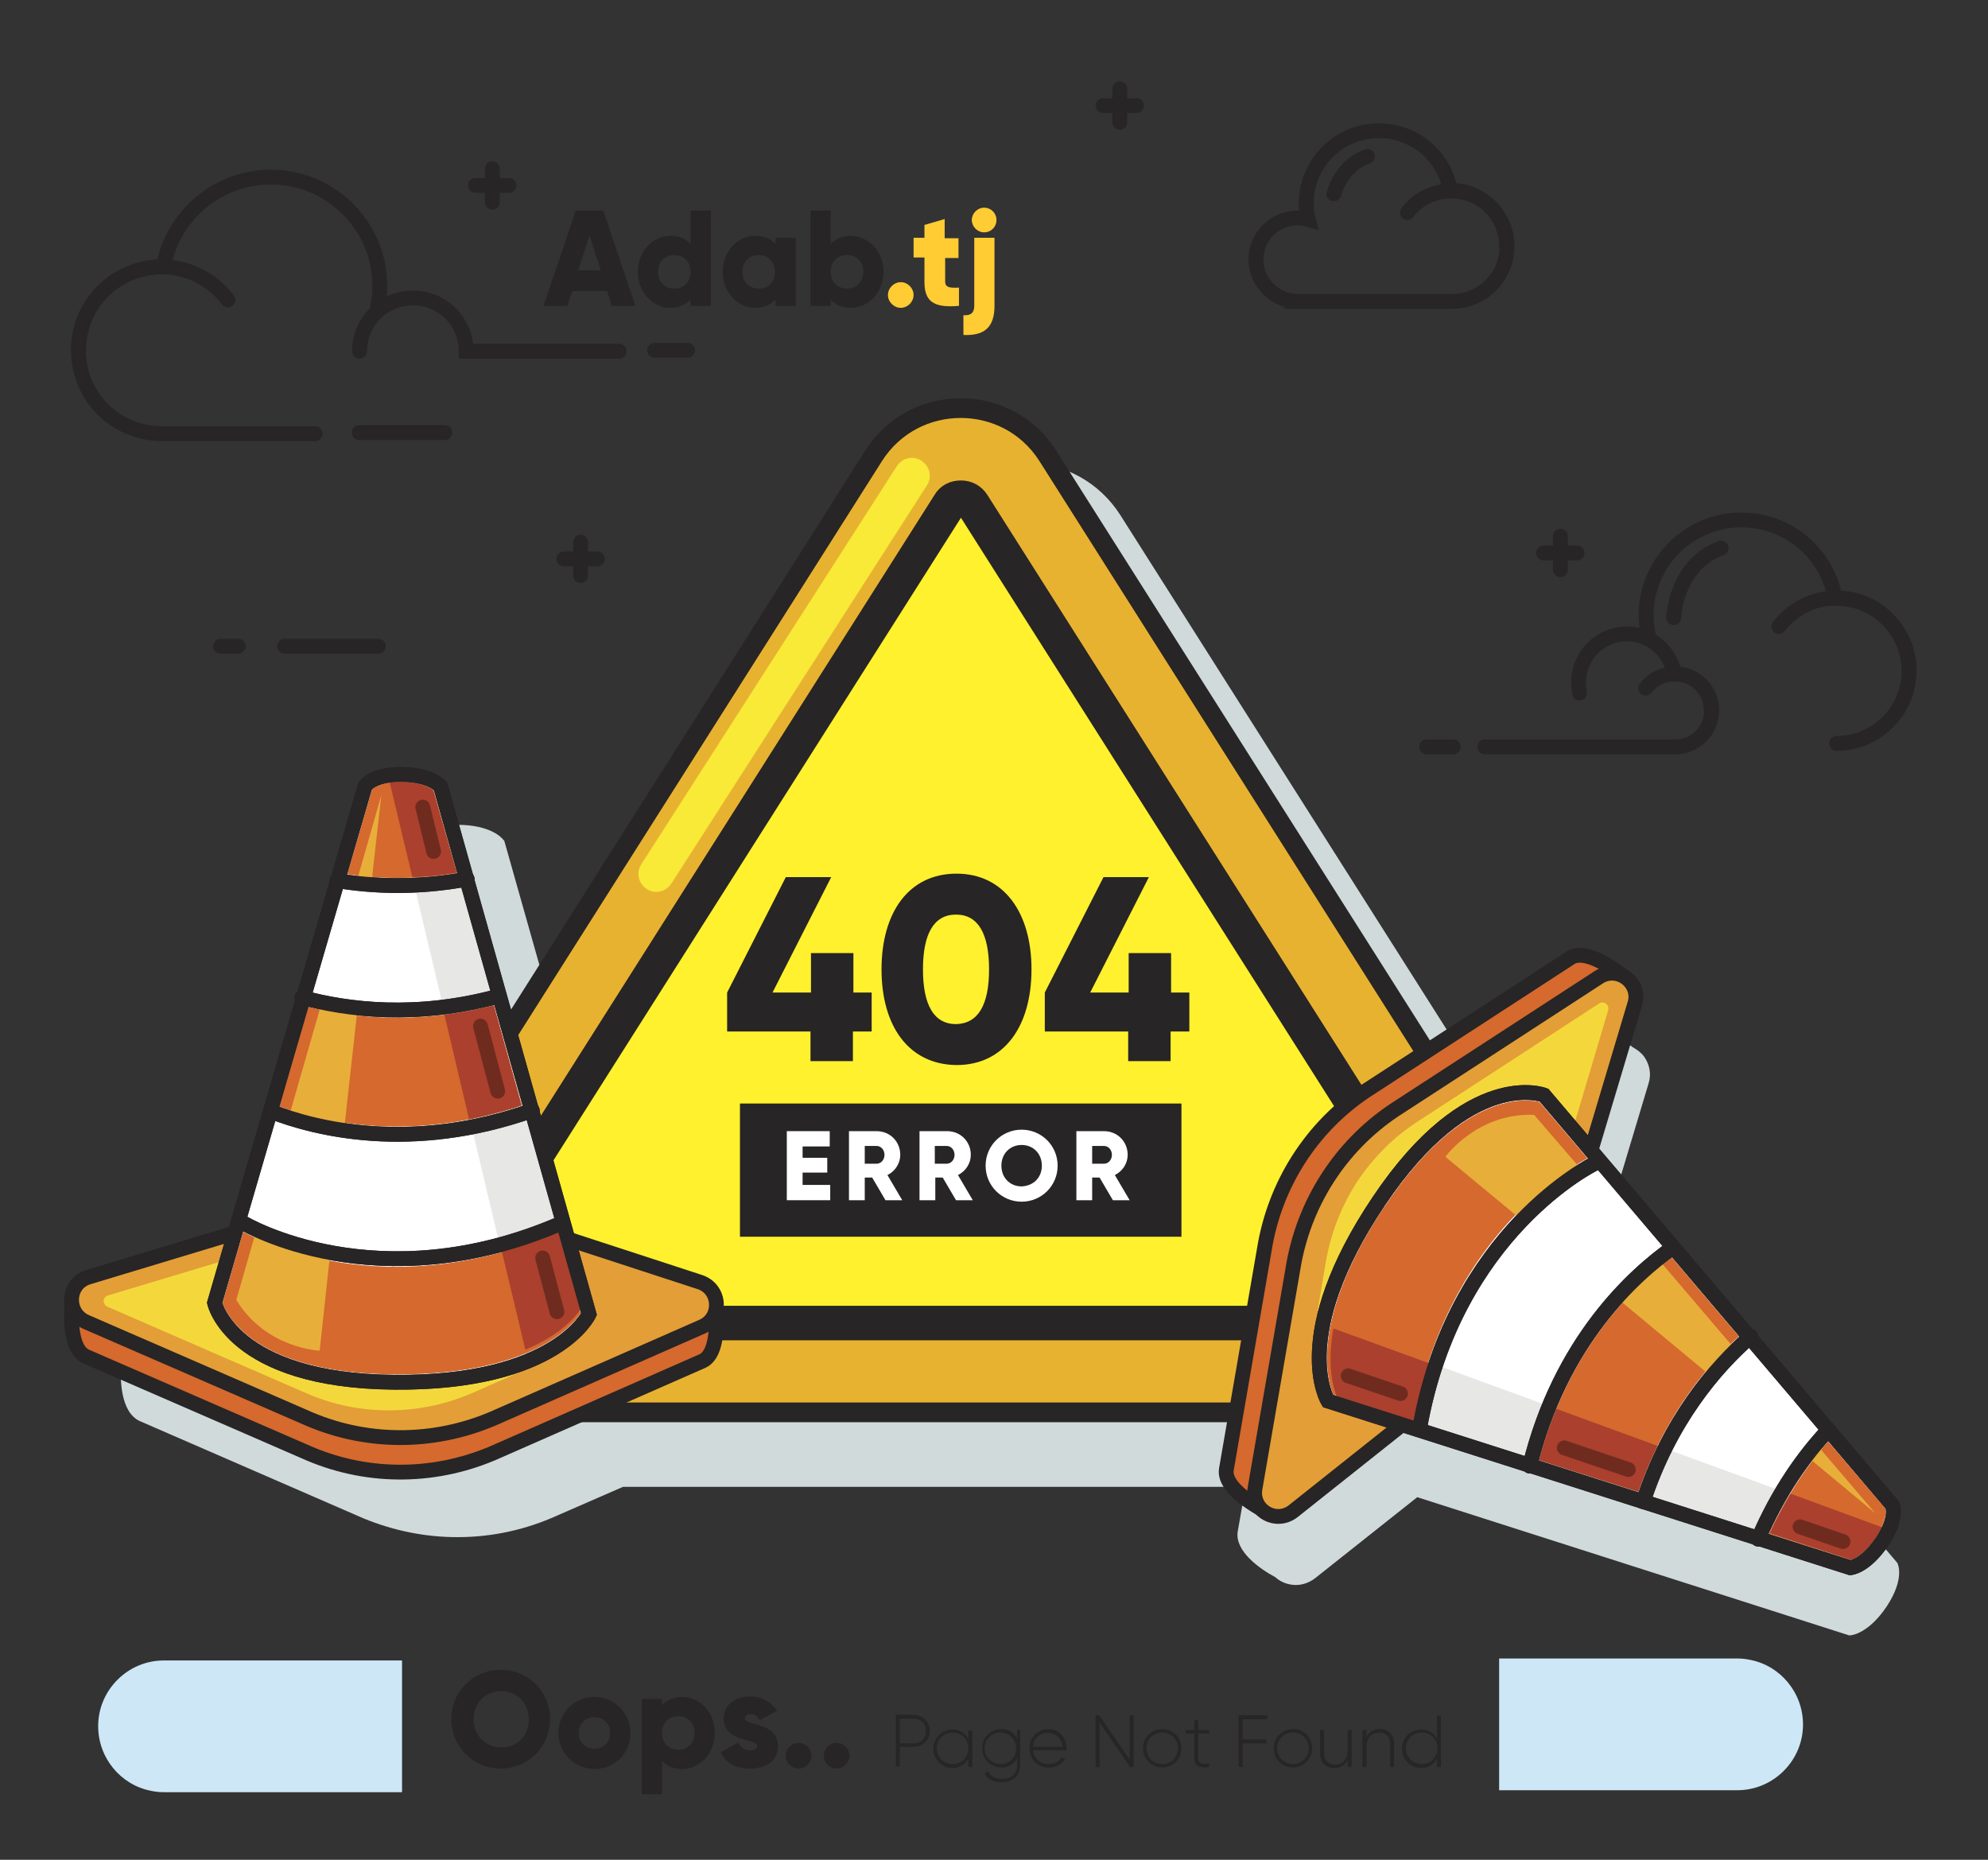<?xml version="1.0" encoding="utf-8"?>
<!-- Generator: Adobe Illustrator 21.1.0, SVG Export Plug-In . SVG Version: 6.00 Build 0)  -->
<svg version="1.1" xmlns="http://www.w3.org/2000/svg" xmlns:xlink="http://www.w3.org/1999/xlink" x="0px" y="0px"
	 viewBox="0 0 403 377" style="enable-background:new 0 0 403 377;" xml:space="preserve">
<rect x="0" y="0" width="403" height="377" fill="#333333" stroke="none"/>
<style type="text/css">
	.st0{fill:#CDE7F6;}
	.st1{fill:#D0DADB;}
	.st2{fill:#E8B231;stroke:#272525;stroke-width:4;stroke-miterlimit:10;}
	.st3{fill:#FFF12D;stroke:#272525;stroke-width:7;stroke-miterlimit:10;}
	.st4{fill:#F8EA36;}
	.st5{fill:#D5692E;}
	.st6{fill:none;stroke:#272525;stroke-width:3;stroke-linecap:round;stroke-miterlimit:10;}
	.st7{fill:#E39E37;}
	.st8{fill:#F4D83B;}
	.st9{fill:#FFFFFF;}
	.st10{fill:#E7E7E6;}
	.st11{fill:#AA402D;}
	.st12{fill:#E8AE3A;}
	.st13{fill:none;stroke:#702B1F;stroke-width:3;stroke-linecap:round;stroke-miterlimit:10;}
	.st14{fill:#272525;}
	.st15{fill:#FFCC33;}
</style>
<g id="OBJECTS">
	<g>
		<path class="st0" d="M30.5,363c0.9,0.2,1.8,0.3,2.7,0.3h47.7c0,0,0,0,0.1,0h0.5v-26.7H33.2c-7.3,0-13.3,6-13.3,13.3
			C19.9,356.4,24.5,361.8,30.5,363z"/>
		<g>
			<path class="st1" d="M384.6,316.8l-58.8-69.2l8.4-28c0.6-1.9,0.2-3.8-0.9-5.4c-0.6-0.8-1.4-1.4-2.3-1.9c-1.9-1.5-5.8-4.1-9-4.1
				c-1,0-2,0.3-2.7,0.8l-18.3,11.9l-73.9-116.5c-4.2-6.6-11.4-10.6-19.3-10.6c-7.9,0-15.1,4-19.3,10.6l-72.6,114.4l-13.6-48.1
				l-0.1-0.3l-0.2-0.2c-0.2-0.3-2.5-3-9.3-3c-6.5,0-8.3,2.8-8.5,3.2l-0.1,0.2l-26.1,89.9l-28.9,8.7c-2.6,0.8-4.4,3-4.5,5.7
				c0,0.4,0,0.7,0,1.1c-0.3,3.2-0.3,10.3,3.8,12.1l45.3,19.7c6.1,2.5,12.5,3.8,19,3.8c0,0,0,0,0,0c7.1,0,13.9-1.5,20.3-4.4l13.3-5.8
				h126.2l-1.6,9.1c-0.6,4,4.6,7.6,7.6,9.2c1.1,1,2.6,1.6,4.2,1.6c1.4,0,2.7-0.5,3.8-1.3l20.8-16.5l87.2,27.9l0.3,0.1l0.3,0
				c0.4,0,3.8-0.5,7.4-5.9C386.1,320.1,384.8,317.1,384.6,316.8z"/>
			<g>
				<path class="st2" d="M177.1,92.4L74.5,254.3c-8.8,13.9,1.2,32,17.6,32h205.3c16.4,0,26.4-18.1,17.6-32L212.4,92.4
					C204.2,79.5,185.3,79.5,177.1,92.4z"/>
				<path class="st3" d="M92.1,268.2c-0.4,0-1.6,0-2.4-1.4c-0.8-1.4-0.1-2.5,0.1-2.8l102.6-161.8c0.5-0.9,1.3-1.3,2.4-1.3
					c1,0,1.8,0.4,2.4,1.3L299.8,264c0.2,0.3,0.9,1.4,0.1,2.8c-0.8,1.4-2,1.4-2.4,1.4H92.1z"/>
				<g>
					<path class="st4" d="M133,180.8c-0.7,0-1.3-0.2-1.9-0.6c-1.7-1.1-2.2-3.3-1.1-5l51.8-80.7c1.1-1.7,3.3-2.2,5-1.1
						c1.7,1.1,2.2,3.3,1.1,5l-51.8,80.7C135.4,180.2,134.2,180.8,133,180.8z"/>
				</g>
			</g>
			<g>
				<path class="st5" d="M17.5,275l45.3,19.7c12.3,5.2,26.1,4.9,38.2-0.6l41.4-18.2c4-1.8,3.7-7.6-0.5-9L80.9,247
					c-0.2-0.1-0.4-0.1-0.5,0l-62.5,18.9C13.6,267.2,13.3,273.2,17.5,275z"/>
				<path class="st6" d="M17.5,275l45.3,19.7c12.3,5.2,26.1,4.9,38.2-0.6l41.4-18.2c4-1.8,2.6-12.2,2.6-12.2l-64-16.7
					c-0.2-0.1-0.4-0.1-0.5,0l-65.7,16C14.7,263,13.3,273.2,17.5,275z"/>
				<path class="st7" d="M17.5,268l45.3,19.7c12.3,5.2,26.1,4.9,38.2-0.6l41.4-18.2c4-1.8,3.7-7.6-0.5-9L80.9,240
					c-0.2-0.1-0.4-0.1-0.5,0l-62.5,18.9C13.6,260.2,13.3,266.2,17.5,268z"/>
				<path class="st8" d="M103.1,277.3c-6.2-2.8-12.2-5.9-18.2-9.1c-10.1-5.2-20.2-10.4-30.4-15.4l-32.6,9.8
					c-1.1,0.3-1.2,1.8-0.1,2.3l40.7,17.7c5.2,2.2,10.7,3.3,16.3,3.3c0,0,0,0,0,0c6.1,0,12-1.3,17.6-3.8l8.8-3.9
					C104.5,277.9,103.8,277.6,103.1,277.3z"/>
				<path class="st6" d="M17.5,268l45.3,19.7c12.3,5.2,26.1,4.9,38.2-0.6l41.4-18.2c4-1.8,3.7-7.6-0.5-9L80.9,240
					c-0.2-0.1-0.4-0.1-0.5,0l-62.5,18.9C13.6,260.2,13.3,266.2,17.5,268z"/>
				<g>
					<path class="st9" d="M43.5,264.1c0,0,3.4,15.8,36.4,16.1c33,0.3,39.5-13.8,39.5-13.8l-30.1-107c0,0-1.9-2.4-8.1-2.4
						c-5.8,0-7.2,2.4-7.2,2.4L43.5,264.1z"/>
					<g>
						<path class="st10" d="M119.4,266.4l-30.1-107c0,0-1.9-2.4-8.1-2.4c-0.9,0-1.8,0.1-2.5,0.2l28.2,118.8
							C116.8,271.9,119.4,266.4,119.4,266.4z"/>
					</g>
					<path class="st6" d="M49.5,248c0,0,27,16.1,64.2,0"/>
					<path class="st6" d="M54.9,225.3c9,3.5,28.4,8.5,53-0.2"/>
					<path class="st6" d="M61.2,202.2c9.2,2.5,23.2,4.3,40-0.3"/>
					<path class="st6" d="M68.3,178.5c7.2,1.2,16.2,1.6,26.4-0.3"/>
					<path class="st6" d="M43.5,264.1c0,0,3.4,15.8,36.4,16.1c33,0.3,39.5-13.8,39.5-13.8l-30.1-107c0,0-1.9-2.4-8.1-2.4
						c-5.8,0-7.2,2.4-7.2,2.4L43.5,264.1z"/>
				</g>
				<g>
					<g>
						<path class="st5" d="M113.1,249.9c-12.2,5.1-23.3,6.9-32.7,6.9c-16.9,0-28.3-5.6-31.1-7.1l-4.2,14.4
							c0.7,2.1,6.2,14.3,34.8,14.5l0.9,0c27.3,0,35.4-10.1,36.9-12.4L113.1,249.9z"/>
						<path class="st5" d="M92.6,177l-4.7-16.8c-0.5-0.4-2.4-1.7-6.7-1.7c-4,0-5.4,1.2-5.8,1.6l-5,17.1
							C77.6,178.3,85.1,178.2,92.6,177z"/>
						<path class="st5" d="M105.8,224.1l-5.7-20.3c-7.1,1.8-13.7,2.5-19.6,2.5c-7.1,0-13.2-1-18-2.2l-5.9,20.2
							C66,227.7,83.7,231.5,105.8,224.1z"/>
						<g>
							<path class="st11" d="M117.7,265.4l-4.6-16.3c-4,1.7-7.8,3-11.5,4l4.9,20.5C113.9,270.5,116.8,266.7,117.7,265.4z"/>
							<path class="st11" d="M87.8,160.2c-0.5-0.4-2.4-1.7-6.7-1.7c-0.8,0-1.5,0.1-2.1,0.1l4.6,19.2c3-0.1,6-0.4,9-0.9L87.8,160.2z"
								/>
							<path class="st11" d="M100.1,203.8c-3.5,0.9-6.8,1.5-10,1.9l5,21.2c3.4-0.7,7-1.6,10.6-2.8L100.1,203.8z"/>
						</g>
					</g>
				</g>
				<path class="st12" d="M75.3,179l2-17.8l-5,17.5C73.3,178.8,74.3,178.9,75.3,179z"/>
				<path class="st12" d="M65.2,203.3l-6.9,24c3.5,1.7,7.5,1.7,11.4,2.2l2.8-25.2C70.1,204.1,67.7,203.7,65.2,203.3z"/>
				<path class="st12" d="M52.1,248.9l-4.2,14.6c6,9.9,16.9,10.3,16.9,10.3l2.2-20.3C62.1,252.4,56.3,252.1,52.1,248.9z"/>
				<g>
					<path class="st6" d="M43.5,264.1c0,0,3.4,15.8,36.4,16.1c33,0.3,39.5-13.8,39.5-13.8l-30.1-107c0,0-1.9-2.4-8.1-2.4
						c-5.8,0-7.2,2.4-7.2,2.4L43.5,264.1z"/>
					<path class="st6" d="M49.5,248c0,0,27,16.1,64.2,0"/>
					<path class="st6" d="M54.9,225.3c9,3.5,28.4,8.5,53-0.2"/>
					<path class="st6" d="M61.2,202.2c9.2,2.5,23.2,4.3,40-0.3"/>
					<path class="st6" d="M68.3,178.5c7.2,1.2,16.2,1.6,26.4-0.3"/>
				</g>
				<line class="st13" x1="110" y1="255" x2="112.9" y2="265.9"/>
				<line class="st13" x1="97.4" y1="208" x2="100.9" y2="221.2"/>
				<line class="st13" x1="85.7" y1="163.6" x2="87.9" y2="172.6"/>
			</g>
			<g>
				<path class="st5" d="M318.3,194.2l-41.4,26.9c-11.1,7.4-18.5,19.1-20.6,32.2l-7.7,44.6c-0.7,4.4,4.3,7.3,7.8,4.5l50.2-39.9
					c0.1-0.1,0.2-0.3,0.3-0.4l18.7-62.5C326.9,195.3,322,191.7,318.3,194.2z"/>
				<path class="st6" d="M318.3,194.2l-41.4,26.9c-11.1,7.4-18.5,19.1-20.6,32.2l-7.7,44.6c-0.7,4.4,8.8,8.9,8.8,8.9l49.2-44.2
					c0.1-0.1,0.2-0.3,0.3-0.4l22.8-63.7C329.8,198.5,322,191.7,318.3,194.2z"/>
				<path class="st7" d="M324.1,198.1L282.7,225c-11.1,7.4-18.5,19.1-20.6,32.2l-7.7,44.6c-0.7,4.4,4.3,7.3,7.8,4.5l50.2-39.9
					c0.1-0.1,0.2-0.3,0.3-0.4l18.7-62.5C332.7,199.2,327.9,195.6,324.1,198.1z"/>
				<path class="st8" d="M269.1,264.4c5.7-3.6,11.7-6.9,17.6-10.2c9.9-5.6,19.8-11.1,29.6-16.8l9.7-32.6c0.3-1.1-0.9-2-1.8-1.4
					L287,227.6c-4.7,3.1-8.6,7.1-11.8,11.8c0,0,0,0,0,0c-3.3,5.1-5.5,10.7-6.5,16.8l-1.6,9.5C267.8,265.2,268.5,264.8,269.1,264.4z"
					/>
				<path class="st6" d="M324.1,198.1L282.7,225c-11.1,7.4-18.5,19.1-20.6,32.2l-7.7,44.6c-0.7,4.4,4.3,7.3,7.8,4.5l50.2-39.9
					c0.1-0.1,0.2-0.3,0.3-0.4l18.7-62.5C332.7,199.2,327.9,195.6,324.1,198.1z"/>
				<g>
					<path class="st9" d="M313,222c0,0-15.1-5.9-33.5,21.5c-18.4,27.4-10.3,40.5-10.3,40.5l105.9,33.8c0,0,3-0.2,6.5-5.4
						c3.2-4.9,2-7.3,2-7.3L313,222z"/>
					<g>
						<path class="st10" d="M269.3,284l105.9,33.8c0,0,3-0.2,6.5-5.4c0.5-0.8,0.9-1.5,1.2-2.2l-114.7-41.9
							C266.1,278.9,269.3,284,269.3,284z"/>
					</g>
					<path class="st6" d="M323.2,235.9c0,0-28.3,13.7-35.4,53.5"/>
					<path class="st6" d="M339.1,252.9c-7.9,5.6-22.8,19-29,44.3"/>
					<path class="st6" d="M354.9,270.9c-7.2,6.3-16.4,17-21.8,33.5"/>
					<path class="st6" d="M370.7,289.8c-5,5.3-10.2,12.6-14.3,22.2"/>
					<path class="st6" d="M313,222c0,0-15.1-5.9-33.5,21.5c-18.4,27.4-10.3,40.5-10.3,40.5l105.9,33.8c0,0,3-0.2,6.5-5.4
						c3.2-4.9,2-7.3,2-7.3L313,222z"/>
				</g>
				<g>
					<g>
						<path class="st5" d="M286.5,287.9c2.5-13,7.1-23.2,12.3-31.1c9.3-14.1,20.2-20.5,23-22l-9.7-11.4c-2.2-0.6-15.4-2.7-31.3,21
							l-0.5,0.7c-15,22.8-11.1,35.1-10,37.6L286.5,287.9z"/>
						<path class="st5" d="M358.6,310.9l16.6,5.3c0.6-0.2,2.7-1.1,5.1-4.7c2.2-3.3,2-5.2,1.9-5.7l-11.6-13.6
							C365.8,297.7,361.8,304,358.6,310.9z"/>
						<path class="st5" d="M312,296l20.1,6.4c2.4-6.9,5.5-12.8,8.7-17.7c3.9-5.9,8.1-10.5,11.7-13.8l-13.6-16
							C331,260.8,318,273.4,312,296z"/>
						<g>
							<path class="st11" d="M271,283.1l16.1,5.2c0.8-4.2,1.8-8.1,3-11.8l-19.8-7.2C268.9,277.1,270.4,281.7,271,283.1z"/>
							<path class="st11" d="M375.3,316.2c0.6-0.2,2.7-1.1,5.1-4.7c0.4-0.7,0.8-1.3,1.1-1.9l-18.5-6.8c-1.5,2.6-3,5.2-4.2,8
								L375.3,316.2z"/>
							<path class="st11" d="M332.1,302.4c1.2-3.4,2.5-6.5,3.9-9.3l-20.5-7.5c-1.3,3.2-2.5,6.7-3.5,10.4L332.1,302.4z"/>
						</g>
					</g>
				</g>
				<path class="st12" d="M366.5,295.4l13.7,11.4L368.4,293C367.8,293.8,367.1,294.6,366.5,295.4z"/>
				<path class="st12" d="M351.8,273.6l-16.2-19c-3.4,2-5.6,5.4-8.1,8.3l19.5,16.2C348.4,277.2,350.1,275.4,351.8,273.6z"/>
				<path class="st12" d="M320.9,237.5L311,226c-11.5-0.5-18,8.5-18,8.5l15.7,13C312.5,243.9,315.9,239.3,320.9,237.5z"/>
				<g>
					<path class="st6" d="M313,222c0,0-15.1-5.9-33.5,21.5c-18.4,27.4-10.3,40.5-10.3,40.5l105.9,33.8c0,0,3-0.2,6.5-5.4
						c3.2-4.9,2-7.3,2-7.3L313,222z"/>
					<path class="st6" d="M323.2,235.9c0,0-28.3,13.7-35.4,53.5"/>
					<path class="st6" d="M339.1,252.9c-7.9,5.6-22.8,19-29,44.3"/>
					<path class="st6" d="M354.9,270.9c-7.2,6.3-16.4,17-21.8,33.5"/>
					<path class="st6" d="M370.7,289.8c-5,5.3-10.2,12.6-14.3,22.2"/>
				</g>
				<line class="st13" x1="283.9" y1="282.5" x2="273.3" y2="278.9"/>
				<line class="st13" x1="330.1" y1="297.9" x2="317.1" y2="293.5"/>
				<line class="st13" x1="373.6" y1="312.5" x2="364.9" y2="309.5"/>
			</g>
			<g>
				<path class="st14" d="M176.6,209.1h-3.7v6h-8.6v-6h-16.9v-7.9l11.9-23.4h9.2l-11.9,23.4h7.8v-8h8.6v8h3.7V209.1z"/>
				<path class="st14" d="M178.7,196.5c0-11.5,5.5-19.4,15.2-19.4c9.6,0,15.2,7.9,15.2,19.4c0,11.5-5.5,19.4-15.2,19.4
					C184.2,215.8,178.7,208,178.7,196.5z M200.5,196.5c0-7.2-2.2-11.1-6.7-11.1c-4.5,0-6.7,3.9-6.7,11.1c0,7.2,2.2,11.1,6.7,11.1
					C198.3,207.5,200.5,203.7,200.5,196.5z"/>
				<path class="st14" d="M241,209.1h-3.7v6h-8.6v-6h-16.9v-7.9l11.9-23.4h9.2l-11.9,23.4h7.8v-8h8.6v8h3.7V209.1z"/>
			</g>
			<g>
				<rect x="150" y="223.7" class="st14" width="89.5" height="27"/>
				<g>
					<path class="st9" d="M168.3,240.2v3.1h-8.8v-14h8.7v3.1h-5.5v2.3h5v3h-5v2.5H168.3z"/>
					<path class="st9" d="M176.8,238.7h-1.5v4.6h-3.2v-14h5.6c2.7,0,4.8,2.1,4.8,4.8c0,1.7-1,3.3-2.6,4.1l3,5.1h-3.4L176.8,238.7z
						 M175.3,235.9h2.4c0.9,0,1.6-0.8,1.6-1.8c0-1-0.7-1.8-1.6-1.8h-2.4V235.9z"/>
					<path class="st9" d="M191.1,238.7h-1.5v4.6h-3.2v-14h5.6c2.7,0,4.8,2.1,4.8,4.8c0,1.7-1,3.3-2.6,4.1l3,5.1h-3.4L191.1,238.7z
						 M189.5,235.9h2.4c0.9,0,1.6-0.8,1.6-1.8c0-1-0.7-1.8-1.6-1.8h-2.4V235.9z"/>
					<path class="st9" d="M199.8,236.3c0-4.1,3.3-7.3,7.3-7.3c4,0,7.3,3.2,7.3,7.3c0,4.1-3.3,7.3-7.3,7.3
						C203.1,243.6,199.8,240.4,199.8,236.3z M211.2,236.3c0-2.5-1.8-4.2-4.1-4.2c-2.3,0-4.1,1.7-4.1,4.2c0,2.5,1.8,4.2,4.1,4.2
						C209.4,240.4,211.2,238.8,211.2,236.3z"/>
					<path class="st9" d="M222.9,238.7h-1.5v4.6h-3.2v-14h5.6c2.7,0,4.8,2.1,4.8,4.8c0,1.7-1,3.3-2.6,4.1l3,5.1h-3.4L222.9,238.7z
						 M221.4,235.9h2.4c0.9,0,1.6-0.8,1.6-1.8c0-1-0.7-1.8-1.6-1.8h-2.4V235.9z"/>
				</g>
			</g>
		</g>
		<g>
			<path class="st6" d="M294.2,38.6c-0.1,0-0.2,0-0.2,0c-1.2-6.9-7.2-12.1-14.5-12.1c-8.1,0-14.7,6.6-14.7,14.7
				c0,1.1,0.1,2.2,0.4,3.3c-0.7-0.2-1.4-0.3-2.2-0.3c-4.7,0-8.4,3.8-8.4,8.4c0,4.3,3.2,7.8,7.3,8.4v0.1h32.4c6.2,0,11.2-5,11.2-11.2
				S300.4,38.6,294.2,38.6z"/>
			<path class="st6" d="M285.3,43.1c2-2.7,5.3-4.4,8.9-4.4c6.2,0,11.2,5,11.2,11.2"/>
			<path class="st6" d="M270.4,39.3c0.8-2.6,2.6-6.1,6.8-7.6"/>
		</g>
		<g>
			<g>
				<path class="st6" d="M76.4,62.9c0.4-1.6,0.6-3.2,0.6-4.9c0-12.2-9.9-22.1-22.1-22.1c-10.9,0-19.9,7.9-21.8,18.2
					c-0.1,0-0.2,0-0.3,0c-9.3,0-16.9,7.5-16.9,16.9s7.5,16.9,16.9,16.9h31.1"/>
				<path class="st6" d="M46.2,60.8c-3.1-4.1-8-6.7-13.4-6.7c-9.3,0-16.9,7.5-16.9,16.9"/>
			</g>
			<path class="st6" d="M72.9,71.2c0-6,4.8-10.8,10.8-10.8s10.8,4.8,10.8,10.8h31"/>
			<line class="st6" x1="72.8" y1="87.7" x2="90.2" y2="87.7"/>
			<line class="st6" x1="132.7" y1="71" x2="139.4" y2="71"/>
		</g>
		<g>
			<g>
				<path class="st6" d="M301,151.4h38.6c4.1,0,7.4-3.3,7.4-7.4s-3.3-7.4-7.4-7.4c-0.1,0-0.1,0-0.2,0c-0.8-4.6-4.8-8.1-9.6-8.1
					c-5.4,0-9.8,4.4-9.8,9.8c0,0.7,0.1,1.5,0.2,2.2"/>
				<path class="st6" d="M333.6,139.5c1.4-1.8,3.5-2.9,5.9-2.9c4.1,0,7.4,3.3,7.4,7.4"/>
			</g>
			<g>
				<path class="st6" d="M372.3,150.7c8.1,0,14.7-6.6,14.7-14.7c0-8.1-6.6-14.7-14.7-14.7c-0.1,0-0.2,0-0.3,0
					c-1.6-9.1-9.5-15.9-19-15.9c-10.7,0-19.3,8.7-19.3,19.3c0,1.5,0.2,2.9,0.5,4.3"/>
				<path class="st6" d="M360.6,127c2.7-3.5,7-5.8,11.7-5.8c8.1,0,14.7,6.6,14.7,14.7"/>
				<path class="st6" d="M339.3,125.2c0,0,0.3-10.7,9.6-14.1"/>
			</g>
			<line class="st6" x1="294.6" y1="151.4" x2="289.2" y2="151.4"/>
		</g>
		<g>
			<line class="st6" x1="316.3" y1="108.7" x2="316.3" y2="115.5"/>
			<line class="st6" x1="319.7" y1="112.1" x2="312.9" y2="112.1"/>
		</g>
		<g>
			<line class="st6" x1="99.8" y1="34.2" x2="99.8" y2="41"/>
			<line class="st6" x1="103.2" y1="37.6" x2="96.4" y2="37.6"/>
		</g>
		<g>
			<line class="st6" x1="117.7" y1="109.9" x2="117.7" y2="116.7"/>
			<line class="st6" x1="121.1" y1="113.3" x2="114.3" y2="113.3"/>
		</g>
		<g>
			<line class="st6" x1="227" y1="18" x2="227" y2="24.8"/>
			<line class="st6" x1="230.4" y1="21.4" x2="223.6" y2="21.4"/>
		</g>
		<line class="st6" x1="76.7" y1="131" x2="57.7" y2="131"/>
		<line class="st6" x1="48.3" y1="131" x2="44.7" y2="131"/>
		<g>
			<path class="st14" d="M91.5,348.5c0-5.7,4.5-10,10-10c5.5,0,10,4.3,10,10c0,5.7-4.5,10-10,10C96,358.5,91.5,354.2,91.5,348.5z
				 M107.2,348.5c0-3.4-2.5-5.7-5.6-5.7c-3.1,0-5.6,2.3-5.6,5.7c0,3.4,2.5,5.7,5.6,5.7C104.7,354.3,107.2,352,107.2,348.5z"/>
			<path class="st14" d="M113.2,351.3c0-4.1,3.2-7.3,7.3-7.3c4,0,7.3,3.2,7.3,7.3s-3.2,7.3-7.3,7.3
				C116.5,358.5,113.2,355.4,113.2,351.3z M123.7,351.3c0-2-1.4-3.2-3.2-3.2s-3.2,1.3-3.2,3.2s1.4,3.2,3.2,3.2
				S123.7,353.2,123.7,351.3z"/>
			<path class="st14" d="M144.9,351.3c0,4.1-3,7.3-6.6,7.3c-1.8,0-3.2-0.6-4.1-1.7v6.8h-4.1v-19.3h4.1v1.3c0.9-1,2.3-1.7,4.1-1.7
				C142,344,144.9,347.2,144.9,351.3z M140.8,351.3c0-2.1-1.4-3.4-3.3-3.4s-3.3,1.3-3.3,3.4s1.4,3.4,3.3,3.4
				S140.8,353.3,140.8,351.3z"/>
			<path class="st14" d="M157.7,354c0,3.2-2.8,4.5-5.7,4.5c-2.8,0-4.8-1-5.9-3.3l3.6-2c0.4,1,1.1,1.6,2.3,1.6c1,0,1.5-0.3,1.5-0.9
				c0-1.5-6.8-0.7-6.8-5.5c0-3,2.5-4.5,5.4-4.5c2.2,0,4.2,1,5.4,2.9l-3.5,1.9c-0.4-0.7-0.9-1.2-1.8-1.2c-0.7,0-1.2,0.3-1.2,0.8
				C150.9,350,157.7,348.9,157.7,354z"/>
			<path class="st14" d="M159.3,355.9c0-1.4,1.2-2.6,2.6-2.6s2.6,1.2,2.6,2.6s-1.2,2.6-2.6,2.6S159.3,357.4,159.3,355.9z"/>
			<path class="st14" d="M167,355.9c0-1.4,1.2-2.6,2.6-2.6s2.6,1.2,2.6,2.6s-1.2,2.6-2.6,2.6S167,357.4,167,355.9z"/>
			<path class="st14" d="M188.5,350.9c0,1.8-1.4,3.2-3.3,3.2h-2.8v4h-0.8v-10.5h3.6C187.1,347.7,188.5,349.1,188.5,350.9z
				 M187.7,350.9c0-1.5-1-2.5-2.5-2.5h-2.8v5h2.8C186.7,353.4,187.7,352.4,187.7,350.9z"/>
			<path class="st14" d="M197.1,350.7v7.5h-0.8v-1.7c-0.6,1.1-1.8,1.9-3.2,1.9c-2.1,0-3.9-1.7-3.9-3.9s1.8-3.9,3.9-3.9
				c1.4,0,2.6,0.7,3.2,1.9v-1.7H197.1z M196.3,354.4c0-1.8-1.4-3.2-3.2-3.2s-3.2,1.4-3.2,3.2s1.4,3.2,3.2,3.2
				S196.3,356.2,196.3,354.4z"/>
			<path class="st14" d="M206.8,350.7v7.1c0,2.3-1.7,3.5-3.7,3.5c-1.8,0-3-0.7-3.5-1.8l0.7-0.4c0.4,0.8,1.2,1.5,2.9,1.5
				c1.9,0,3-1.1,3-2.8v-1.4c-0.6,1.2-1.8,1.9-3.2,1.9c-2.1,0-3.9-1.7-3.9-3.9s1.7-3.9,3.9-3.9c1.5,0,2.6,0.8,3.2,1.9v-1.7H206.8z
				 M206,354.4c0-1.8-1.4-3.2-3.2-3.2s-3.2,1.4-3.2,3.2s1.4,3.2,3.2,3.2S206,356.2,206,354.4z"/>
			<path class="st14" d="M216.2,354.4c0,0.1,0,0.2,0,0.4h-6.8c0.2,1.7,1.5,2.8,3.2,2.8c1.2,0,2.2-0.6,2.6-1.4l0.7,0.4
				c-0.6,1-1.8,1.7-3.3,1.7c-2.3,0-3.9-1.7-3.9-3.9c0-2.2,1.6-3.9,3.9-3.9C214.8,350.5,216.2,352.4,216.2,354.4z M209.4,354.1h6
				c-0.2-1.8-1.5-2.8-2.9-2.8C210.8,351.2,209.5,352.4,209.4,354.1z"/>
			<path class="st14" d="M229.8,347.7v10.5h-0.7l-6.2-9v9h-0.8v-10.5h0.7l6.2,9v-9H229.8z"/>
			<path class="st14" d="M231.7,354.4c0-2.2,1.8-3.9,3.9-3.9c2.2,0,3.9,1.7,3.9,3.9s-1.8,3.9-3.9,3.9
				C233.5,358.3,231.7,356.6,231.7,354.4z M238.8,354.4c0-1.8-1.4-3.2-3.2-3.2s-3.2,1.4-3.2,3.2s1.4,3.2,3.2,3.2
				S238.8,356.2,238.8,354.4z"/>
			<path class="st14" d="M242.9,351.4v4.9c0,1.3,0.7,1.3,2.2,1.2v0.7c-2,0.3-3-0.2-3-1.9v-4.9h-1.7v-0.7h1.7v-1.9l0.8-0.2v2.1h2.2
				v0.7H242.9z"/>
			<path class="st14" d="M251.9,348.4v4.2h4.8v0.8h-4.8v4.8h-0.8v-10.5h5.8v0.8H251.9z"/>
			<path class="st14" d="M258.2,354.4c0-2.2,1.8-3.9,3.9-3.9c2.2,0,3.9,1.7,3.9,3.9s-1.8,3.9-3.9,3.9
				C259.9,358.3,258.2,356.6,258.2,354.4z M265.3,354.4c0-1.8-1.4-3.2-3.2-3.2s-3.2,1.4-3.2,3.2s1.4,3.2,3.2,3.2
				S265.3,356.2,265.3,354.4z"/>
			<path class="st14" d="M274,350.7v7.5h-0.8v-1.4c-0.6,1.1-1.5,1.6-2.7,1.6c-1.8,0-2.9-1.2-2.9-3v-4.7h0.8v4.7
				c0,1.4,0.8,2.3,2.2,2.3c1.5,0,2.6-1,2.6-3v-4H274z"/>
			<path class="st14" d="M282.6,353.5v4.7h-0.8v-4.7c0-1.4-0.8-2.3-2.2-2.3c-1.5,0-2.6,1-2.6,3v4h-0.8v-7.5h0.8v1.4
				c0.6-1.1,1.5-1.6,2.7-1.6C281.5,350.5,282.6,351.7,282.6,353.5z"/>
			<path class="st14" d="M292.1,347.7v10.5h-0.8v-1.7c-0.6,1.2-1.8,1.9-3.2,1.9c-2.1,0-3.9-1.7-3.9-3.9s1.7-3.9,3.9-3.9
				c1.5,0,2.6,0.8,3.2,1.9v-4.7H292.1z M291.4,354.4c0-1.8-1.4-3.2-3.2-3.2s-3.2,1.4-3.2,3.2s1.4,3.2,3.2,3.2
				S291.4,356.2,291.4,354.4z"/>
		</g>
		<path class="st0" d="M354.9,336.5c-0.9-0.2-1.8-0.3-2.7-0.3h-47.7c0,0,0,0-0.1,0h-0.5v26.7h48.3c7.3,0,13.3-6,13.3-13.3
			C365.5,343.1,360.9,337.7,354.9,336.5z"/>
	</g>
	<g>
		<path class="st14" d="M123.1,59H116l-1,3h-4.8l6.5-19.3h5.6l6.5,19.3h-4.8L123.1,59z M121.8,54.8l-2.3-7.1l-2.3,7.1H121.8z"/>
		<path class="st14" d="M144.1,42.7V62H140v-1.3c-0.9,1-2.3,1.7-4.1,1.7c-3.6,0-6.6-3.2-6.6-7.3s3-7.3,6.6-7.3
			c1.8,0,3.2,0.6,4.1,1.7v-6.8H144.1z M140,55.1c0-2.1-1.4-3.4-3.3-3.4c-1.9,0-3.3,1.3-3.3,3.4s1.4,3.4,3.3,3.4
			C138.6,58.5,140,57.2,140,55.1z"/>
		<path class="st14" d="M161.3,48.2V62h-4.1v-1.3c-0.9,1-2.3,1.7-4.1,1.7c-3.6,0-6.6-3.2-6.6-7.3s3-7.3,6.6-7.3
			c1.8,0,3.2,0.6,4.1,1.7v-1.3H161.3z M157.1,55.1c0-2.1-1.4-3.4-3.3-3.4c-1.9,0-3.3,1.3-3.3,3.4s1.4,3.4,3.3,3.4
			C155.8,58.5,157.1,57.2,157.1,55.1z"/>
		<path class="st14" d="M179.1,55.1c0,4.1-3,7.3-6.6,7.3c-1.8,0-3.2-0.6-4.1-1.7V62h-4.1V42.7h4.1v6.8c0.9-1,2.3-1.7,4.1-1.7
			C176.1,47.9,179.1,51,179.1,55.1z M175,55.1c0-2.1-1.4-3.4-3.3-3.4s-3.3,1.3-3.3,3.4s1.4,3.4,3.3,3.4S175,57.2,175,55.1z"/>
		<path class="st15" d="M180,59.8c0-1.4,1.2-2.6,2.6-2.6s2.6,1.2,2.6,2.6s-1.2,2.6-2.6,2.6S180,61.2,180,59.8z"/>
		<path class="st15" d="M191.6,52.2v4.9c0,1.2,1,1.3,2.8,1.2V62c-5.4,0.5-7-1.1-7-4.9v-4.9h-2.2v-4h2.2v-2.6l4.1-1.2v3.9h2.8v4
			H191.6z"/>
		<path class="st15" d="M197.5,48.2h4.1V62c0,4.3-2,6.1-6.3,5.9v-4c1.5,0.1,2.2-0.5,2.2-1.9V48.2z M197,44.6c0-1.3,1.1-2.5,2.5-2.5
			s2.5,1.1,2.5,2.5s-1.1,2.5-2.5,2.5S197,45.9,197,44.6z"/>
	</g>
</g>
<g id="DESIGNED_BY_FREEPIK">
</g>
</svg>
